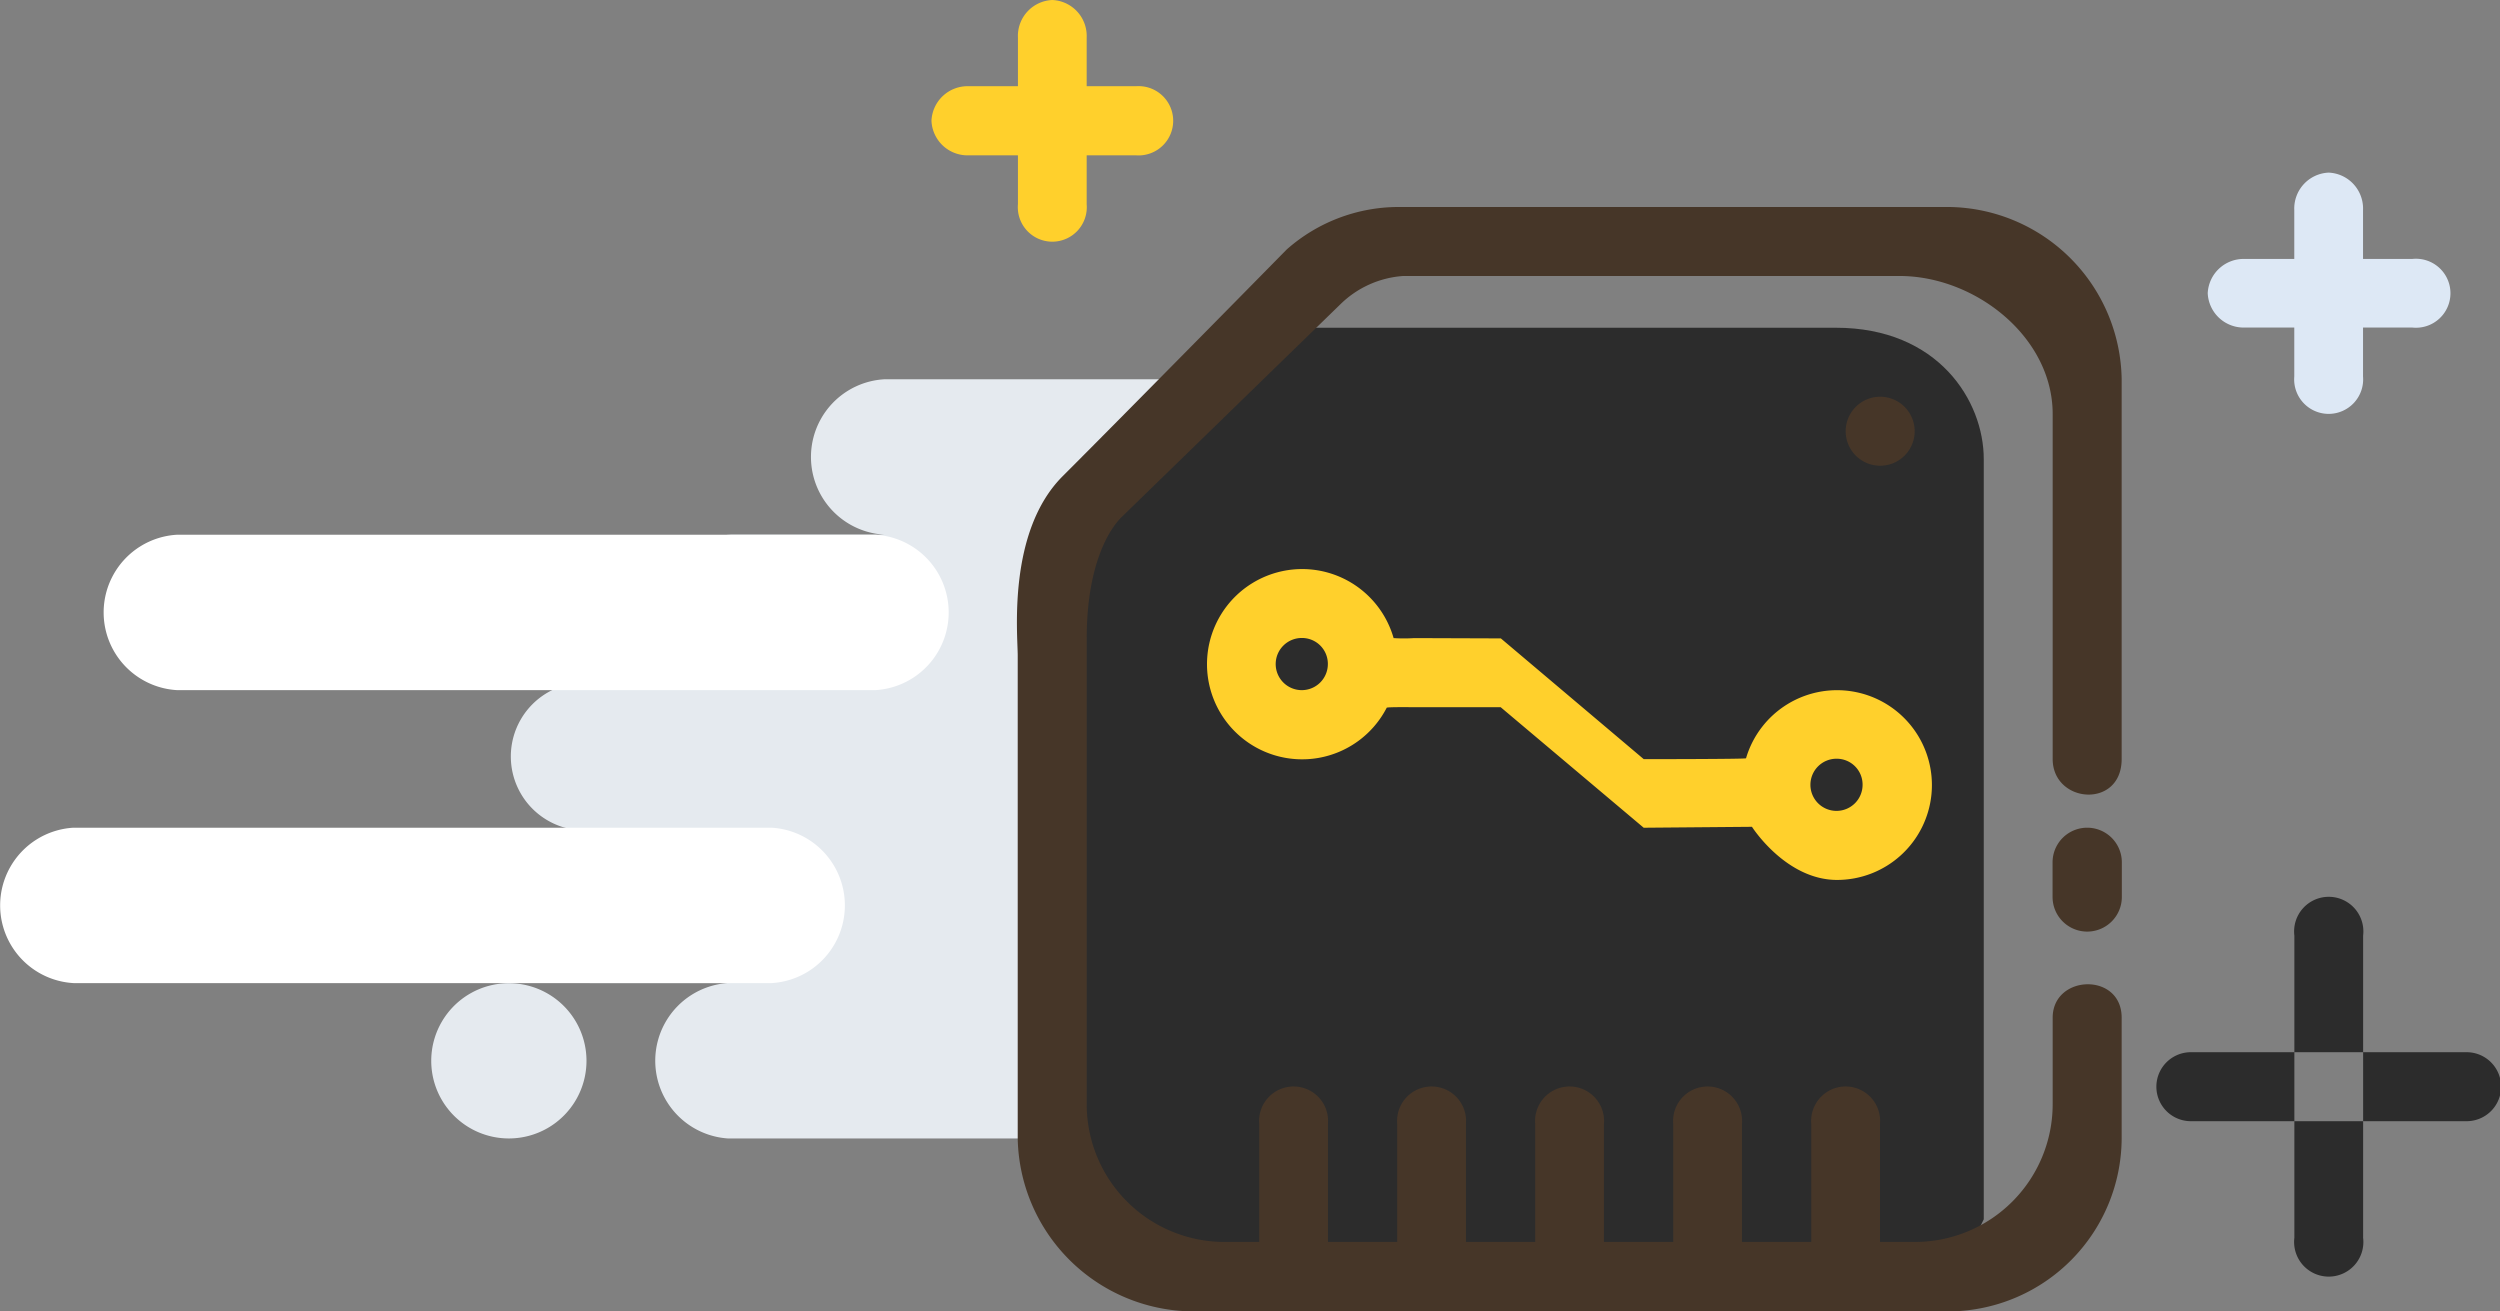 <?xml version="1.0" standalone="no"?><!DOCTYPE svg PUBLIC "-//W3C//DTD SVG 1.1//EN" "http://www.w3.org/Graphics/SVG/1.1/DTD/svg11.dtd"><svg t="1577383467727" class="icon" viewBox="0 0 1952 1024" version="1.1" xmlns="http://www.w3.org/2000/svg" p-id="3628" xmlns:xlink="http://www.w3.org/1999/xlink" width="91.5" height="48"><rect x="0" y="0" width="1952" height="1024" fill="#808080" stroke="none"/><defs><style type="text/css"></style></defs><path d="M969.72 648.386H456.34a57.725 57.725 0 0 1 0-115.449H969.72M1077.466 888.901H568.287a60.809 60.809 0 0 1 0-121.335H936.05M690.349 296.112H1235.717a60.755 60.755 0 0 1 0 121.335H690.349a60.755 60.755 0 0 1 0-121.295z m-119.867 121.335h541.893a57.725 57.725 0 0 1 0 115.449H570.429a57.725 57.725 0 0 1 0-115.382z m-109.739 228.784h397.312c28.108 0 64.647 121.335 56.755 121.335H460.69a60.809 60.809 0 0 1 0-121.295z" fill="#E5EAEF" p-id="3629"></path><path d="M57.385 646.271h545.017a60.768 60.768 0 0 1 0 121.335H57.385a60.768 60.768 0 0 1 0-121.335z" fill="#FFFFFF" p-id="3630"></path><path d="M138.315 417.514h545.031a60.768 60.768 0 0 1 0 121.348H138.315a60.768 60.768 0 0 1 0-121.348z" fill="#FFFFFF" p-id="3631"></path><path d="M397.322 828.294m-60.607 0a60.607 60.607 0 1 0 121.214 0 60.607 60.607 0 1 0-121.214 0Z" fill="#E5EAEF" p-id="3632"></path><path d="M1791.441 875.432v91.005a27.044 27.044 0 1 0 53.684 0V875.432m0 0h80.809a26.936 26.936 0 0 0 0-53.873h-80.809m-53.684 53.873h-80.809a26.936 26.936 0 0 1 0-53.873h80.809m0 0v-90.991a27.044 27.044 0 1 1 53.684 0V821.56" fill="#2c2c2c" p-id="3633" data-spm-anchor-id="a313x.7781069.0.i1" class="selected"></path><path d="M1818.216 134.776a28.068 28.068 0 0 0-26.842 29.145v130.049a26.936 26.936 0 1 0 53.684 0v-130.049A28.068 28.068 0 0 0 1818.216 134.776zM1723.791 228.959a28.068 28.068 0 0 0 29.213 26.775h130.372a26.936 26.936 0 1 0 0-53.536h-130.372A28.068 28.068 0 0 0 1723.791 228.959z" fill="#DDE8F5" p-id="3634"></path><path d="M821.637 0a28.095 28.095 0 0 0-26.842 29.213v130.305a26.936 26.936 0 1 0 53.684 0V29.213A28.095 28.095 0 0 0 821.637 0zM727.293 94.345a28.189 28.189 0 0 0 29.226 26.936h130.359a27.058 27.058 0 1 0 0-53.954H756.519A28.189 28.189 0 0 0 727.293 94.345z" fill="#FFD02C" p-id="3635"></path><path d="M979.148 255.896h454.269c80.122 0 115.503 57.24 115.503 102.547v593.584L1520.488 1010.114h-598.257l-113.954-116.042V429.972z" fill="#2c2c2c" p-id="3636" data-spm-anchor-id="a313x.7781069.0.i0" class="selected"></path><path d="M1434.373 687.053c-40.095 0-66.439-41.482-66.439-41.482l-84.54 0.727L1171.743 552.196h-67.543s-21.105-0.269-21.455 0.404a74.277 74.277 0 1 1 5.387-54.371 125.254 125.254 0 0 0 16.054 0l67.691 0.242 111.557 94.277s79.651 0 79.866-0.687a74.075 74.075 0 1 1 71.072 94.991zM1016.589 498.134a20.364 20.364 0 1 0 20.202 20.377 20.202 20.202 0 0 0-20.148-20.377z m417.514 94.277a20.364 20.364 0 1 0 20.202 20.377 20.202 20.202 0 0 0-20.148-20.377z" fill="#FFD02C" p-id="3637"></path><path d="M1468.043 336.705m-26.936 0a26.936 26.936 0 1 0 53.873 0 26.936 26.936 0 1 0-53.873 0Z" fill="#463628" p-id="3638"></path><path d="M1629.661 727.39A27.044 27.044 0 0 1 1602.644 700.346v-27.031a27.044 27.044 0 0 1 54.088 0V700.346a27.044 27.044 0 0 1-27.071 27.044zM1602.725 592.6V323.237c0-59.987-60.351-107.746-119.638-107.746H1095.688a77.604 77.604 0 0 0-48.876 21.859L875.443 404.046c-11.623 11.758-26.936 41.011-26.936 94.277v363.641a107.584 107.584 0 0 0 107.746 107.746h26.936v-92.203a26.936 26.936 0 1 1 53.684 0V969.71H1090.934v-92.203a26.936 26.936 0 1 1 53.684 0V969.71H1198.679v-92.203a26.936 26.936 0 1 1 53.684 0V969.71h54.088v-92.203a26.936 26.936 0 1 1 53.684 0V969.71h54.088v-92.203a26.936 26.936 0 1 1 53.684 0V969.71H1494.98a107.584 107.584 0 0 0 107.746-107.746v-67.341c0-33.859 53.873-35.731 53.873 0v94.277a135.692 135.692 0 0 1-133.227 135.019H930.137A137.658 137.658 0 0 1 794.634 888.901V511.791c0-16.283-8.216-96.661 35.112-139.988 52.526-52.526 174.979-177.066 174.979-177.066A132.056 132.056 0 0 1 1090.934 161.618h430.982a136.635 136.635 0 0 1 134.682 134.682v296.3c0 39.219-53.873 34.91-53.873 0z" fill="#463628" p-id="3639"></path></svg>